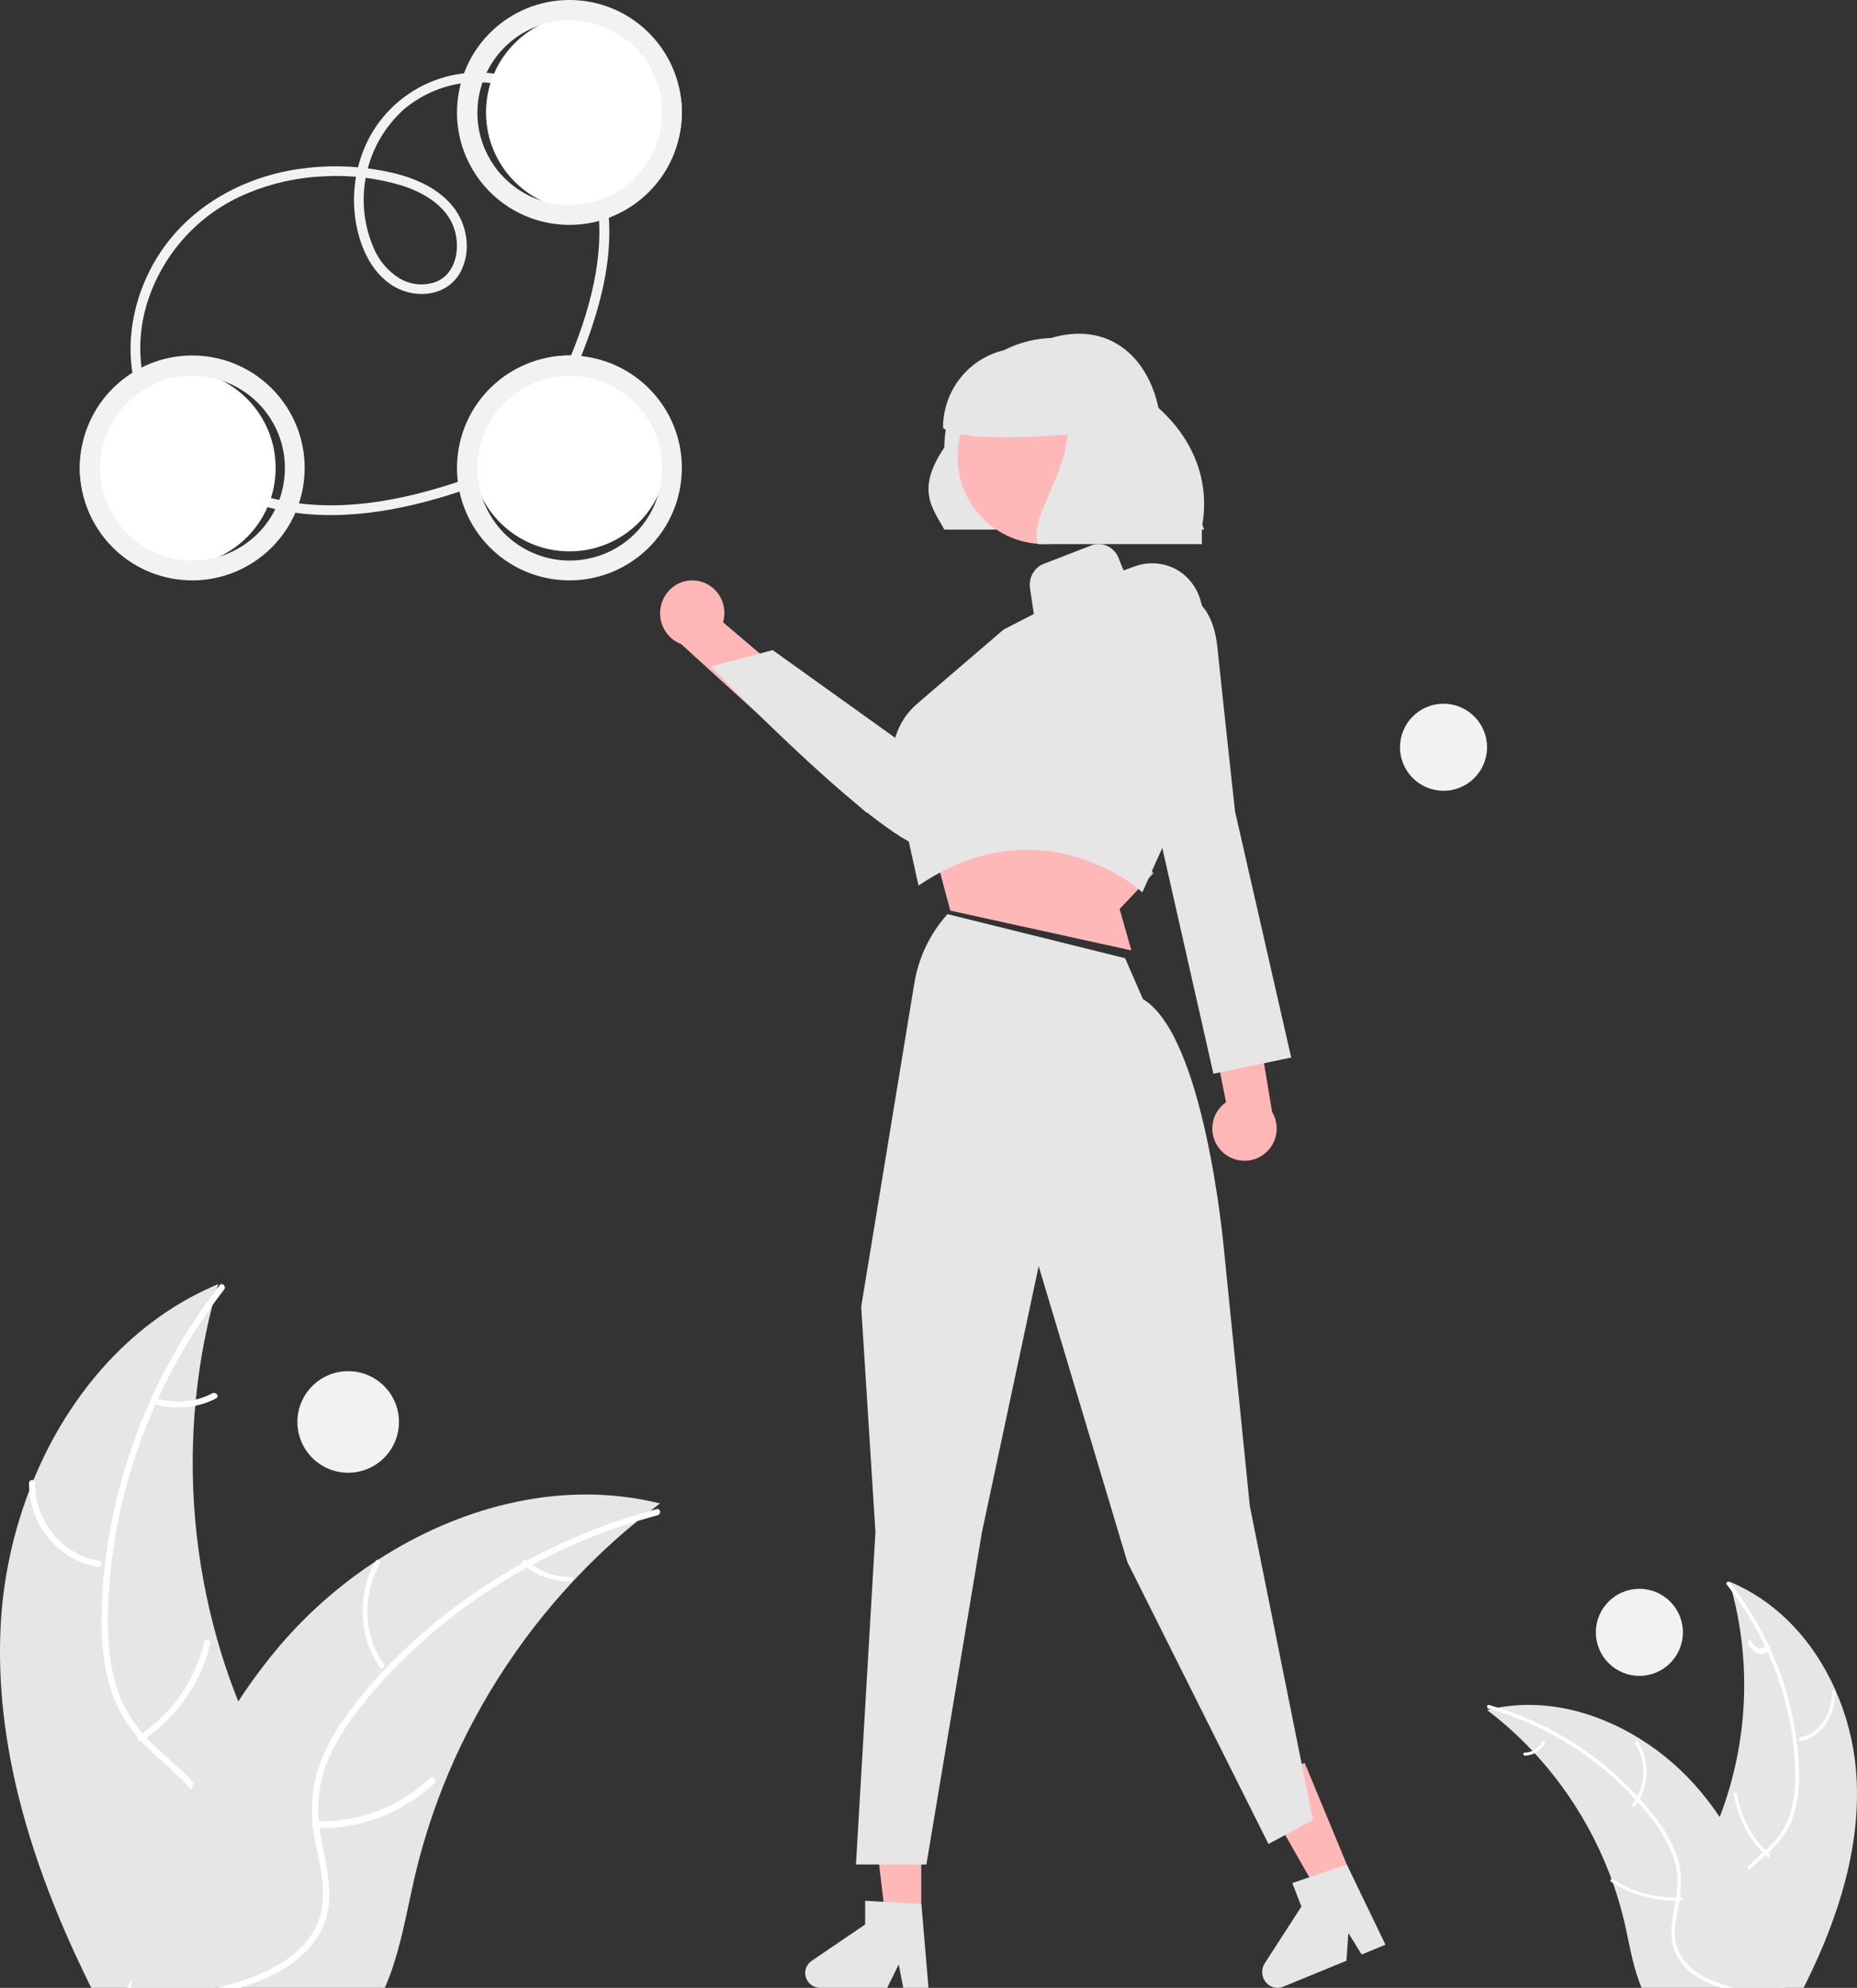 <svg width="256" height="274" viewBox="0 0 256 274" fill="none" xmlns="http://www.w3.org/2000/svg">
<rect x="0" y="0" width="256" height="274" fill="#333333" stroke="none"/>
<path d="M232.318 266.969C232.988 269.413 234.747 271.448 236.872 272.931C237.219 273.173 237.574 273.398 237.934 273.609C238.045 273.672 238.156 273.739 238.272 273.798C238.396 273.87 238.521 273.937 238.646 274H248.636C248.816 273.645 248.992 273.286 249.167 272.931C253.449 264.178 256.456 254.734 255.943 245.115C255.74 241.384 254.934 237.707 253.555 234.22C250.812 227.269 245.805 221.253 238.918 218.225C238.747 218.148 238.567 218.072 238.392 218C238.447 218.193 238.503 218.382 238.558 218.575C239.297 221.164 239.819 223.807 240.119 226.478C240.147 226.685 240.17 226.892 240.188 227.103C240.845 233.544 240.262 240.049 238.47 246.283C238.466 246.297 238.461 246.315 238.456 246.328C238.064 247.707 237.608 249.066 237.089 250.403C236.683 251.459 236.244 252.501 235.764 253.526C233.759 257.825 231.071 262.408 232.318 266.969Z" fill="#E6E6E6"/>
<path d="M238.057 218.431C238.154 218.556 238.25 218.677 238.347 218.802C240.366 221.407 242.08 224.222 243.458 227.197C243.532 227.344 243.601 227.492 243.66 227.644C245.549 231.797 246.762 236.211 247.255 240.728C247.26 240.759 247.264 240.79 247.264 240.822C247.379 241.878 247.448 242.942 247.476 244.007C247.578 246.003 247.356 248.003 246.818 249.932C246.328 251.507 245.469 252.95 244.309 254.147C244.194 254.267 244.079 254.388 243.955 254.505C243.863 254.599 243.762 254.692 243.665 254.782C242.737 255.646 241.721 256.447 240.847 257.373C240.447 257.788 240.085 258.237 239.767 258.715C238.739 260.335 238.472 262.305 239.032 264.129C239.657 266.393 241.086 268.304 242.548 270.125C243.279 271.038 244.033 271.96 244.686 272.935C244.925 273.284 245.145 273.638 245.347 274H245.927C245.734 273.638 245.522 273.284 245.292 272.935C243.614 270.362 241.229 268.152 239.992 265.319C239.156 263.409 238.903 261.243 239.96 259.368C240.27 258.823 240.645 258.316 241.077 257.856C241.918 256.93 242.925 256.138 243.84 255.301C244.07 255.091 244.295 254.876 244.511 254.652C245.656 253.519 246.54 252.162 247.103 250.67C247.741 248.775 248.043 246.788 247.995 244.795C247.995 243.524 247.926 242.244 247.797 240.974C247.784 240.813 247.765 240.647 247.747 240.481C246.807 232.485 243.685 224.879 238.705 218.453C238.613 218.328 238.517 218.207 238.42 218.087C238.223 217.836 237.859 218.185 238.057 218.431Z" fill="white"/>
<path d="M248.261 239.996C251.005 239.443 253.011 236.588 253 233.251C252.998 233.114 252.907 233.003 252.793 233C252.678 232.997 252.583 233.103 252.576 233.24C252.592 236.348 250.716 239.007 248.157 239.503C247.888 239.556 247.993 240.048 248.261 239.996V239.996Z" fill="white"/>
<path d="M243.905 255.498C241.618 253.524 240.017 250.56 239.422 247.194C239.363 246.861 238.947 246.991 239.006 247.324C239.63 250.824 241.301 253.906 243.685 255.953C243.912 256.147 244.131 255.691 243.905 255.498L243.905 255.498Z" fill="white"/>
<path d="M243.781 226.779C242.942 227.523 241.993 227.258 241.258 226.074C241.073 225.774 240.893 226.464 241.077 226.762C241.892 228.061 242.937 228.358 243.868 227.556C243.96 227.496 244.016 227.283 243.996 227.07C243.971 226.856 243.876 226.726 243.781 226.779Z" fill="white"/>
<path d="M205 235.704C205.155 235.825 205.314 235.946 205.469 236.071C207.571 237.698 209.539 239.495 211.354 241.445C211.495 241.592 211.637 241.745 211.774 241.897L211.779 241.901C216.081 246.625 219.482 252.111 221.812 258.085L221.825 258.125C221.829 258.139 221.834 258.148 221.838 258.161C222.762 260.552 223.506 263.01 224.065 265.514C224.606 267.959 225.048 270.579 225.894 272.934C226.022 273.297 226.164 273.655 226.315 274H246C245.934 273.646 245.863 273.288 245.792 272.934C244.791 267.745 243.225 262.684 241.125 257.843C241.054 257.682 240.983 257.521 240.904 257.36C239.82 254.968 238.545 252.669 237.092 250.486C237.092 250.485 237.091 250.483 237.09 250.483C237.089 250.482 237.088 250.481 237.087 250.481C236.289 249.29 235.432 248.141 234.519 247.038C232.151 244.188 229.354 241.734 226.231 239.765C226.213 239.752 226.191 239.743 226.173 239.73C219.957 235.829 212.589 233.971 205.545 235.578H205.54C205.359 235.619 205.182 235.659 205 235.704Z" fill="#E6E6E6"/>
<path d="M205.193 235.507C205.343 235.548 205.493 235.593 205.639 235.639C208.733 236.546 211.72 237.802 214.545 239.384C214.687 239.461 214.828 239.543 214.969 239.624C218.873 241.859 222.416 244.699 225.474 248.044C225.477 248.046 225.478 248.049 225.479 248.053C225.514 248.089 225.554 248.13 225.585 248.166C226.291 248.945 226.971 249.756 227.616 250.589C228.877 252.143 229.893 253.89 230.628 255.766C231.189 257.33 231.387 259.006 231.206 260.662C231.193 260.829 231.171 260.992 231.149 261.16C231.131 261.291 231.113 261.423 231.091 261.559C230.8 263.375 230.296 265.195 230.438 267.048C230.612 268.968 231.577 270.72 233.092 271.862C233.601 272.266 234.145 272.621 234.717 272.922C235.535 273.355 236.387 273.715 237.265 274H239C238.766 273.932 238.536 273.864 238.302 273.796C237.472 273.556 236.656 273.264 235.86 272.922C235.406 272.727 234.963 272.503 234.536 272.252C232.76 271.206 231.281 269.602 230.972 267.46C230.703 265.585 231.224 263.71 231.533 261.876C231.586 261.559 231.634 261.246 231.661 260.934C231.872 259.345 231.744 257.729 231.286 256.196C230.65 254.284 229.7 252.498 228.477 250.915C227.72 249.885 226.913 248.894 226.057 247.949C225.951 247.826 225.841 247.704 225.726 247.582C222.604 244.213 218.999 241.352 215.035 239.099H215.031C212.084 237.416 208.958 236.088 205.714 235.14H205.709C205.564 235.095 205.413 235.05 205.268 235.009C204.963 234.928 204.892 235.421 205.193 235.507Z" fill="white"/>
<path d="M225.398 248.917C227.368 246.492 227.541 242.759 225.807 240.1C225.636 239.841 225.282 240.138 225.453 240.398C227.072 242.871 226.905 246.352 225.058 248.598C224.864 248.835 225.205 249.153 225.398 248.917Z" fill="white"/>
<path d="M231.718 261.587C228.319 261.682 225 260.776 222.42 259.049C222.165 258.878 221.837 259.196 222.092 259.367C224.781 261.16 228.238 262.097 231.774 261.992C232.111 261.982 232.053 261.577 231.718 261.587Z" fill="white"/>
<path d="M212.649 240.078C212.116 240.987 211.185 241.553 210.171 241.584C209.915 241.591 209.96 242.007 210.214 242C211.334 241.96 212.362 241.338 212.959 240.34C213.024 240.249 213.011 240.12 212.928 240.046C212.843 239.974 212.718 239.988 212.649 240.078Z" fill="white"/>
<path d="M40.457 261.821C39.313 266.054 36.306 269.58 32.677 272.148C32.085 272.568 31.477 272.957 30.862 273.323C30.673 273.432 30.483 273.549 30.286 273.65C30.073 273.774 29.86 273.891 29.647 274H12.58C12.272 273.385 11.972 272.763 11.672 272.148C4.358 256.988 -0.779 240.629 0.097 223.967C0.445 217.504 1.821 211.135 4.177 205.095C8.863 193.055 17.417 182.634 29.181 177.389C29.473 177.257 29.781 177.125 30.081 177C29.986 177.335 29.892 177.662 29.797 177.996C28.535 182.481 27.643 187.059 27.13 191.685C27.082 192.043 27.043 192.401 27.012 192.767C25.891 203.925 26.886 215.192 29.947 225.99C29.955 226.014 29.962 226.045 29.97 226.068C30.641 228.457 31.42 230.81 32.306 233.127C33 234.956 33.75 236.761 34.571 238.536C37.995 245.983 42.587 253.921 40.457 261.821Z" fill="#E6E6E6"/>
<path d="M30.903 177.747C30.739 177.964 30.575 178.173 30.41 178.39C26.976 182.901 24.061 187.778 21.716 192.93C21.591 193.186 21.474 193.441 21.372 193.705C18.161 200.899 16.098 208.545 15.259 216.367C15.25 216.421 15.244 216.476 15.243 216.53C15.048 218.359 14.93 220.204 14.883 222.048C14.79 225.497 15.008 228.993 16.002 232.31C16.835 235.038 18.297 237.538 20.27 239.611C20.466 239.82 20.661 240.03 20.872 240.231C21.029 240.394 21.201 240.557 21.365 240.712C22.944 242.207 24.672 243.595 26.157 245.199C26.838 245.919 27.453 246.697 27.994 247.524C29.816 250.353 30.121 253.694 29.245 256.902C28.182 260.824 25.751 264.134 23.265 267.288C22.021 268.869 20.739 270.466 19.629 272.155C19.223 272.76 18.847 273.372 18.503 274H17.518C17.846 273.372 18.206 272.76 18.597 272.155C21.451 267.699 25.508 263.87 27.611 258.964C29.034 255.655 29.464 251.903 27.666 248.656C27.139 247.712 26.501 246.832 25.766 246.036C24.336 244.432 22.623 243.06 21.068 241.611C20.677 241.246 20.294 240.874 19.926 240.487C17.978 238.525 16.475 236.173 15.517 233.589C14.352 230.342 14 226.838 14 223.413C14 221.211 14.117 218.995 14.336 216.794C14.36 216.515 14.391 216.228 14.422 215.941C16.021 202.09 21.331 188.915 29.8 177.785C29.957 177.568 30.121 177.359 30.285 177.15C30.621 176.716 31.239 177.32 30.903 177.747Z" fill="white"/>
<path d="M13.479 215.993C7.99 215.046 3.977 210.151 4 204.43C4.003 204.195 4.187 204.005 4.415 204C4.643 203.995 4.835 204.177 4.848 204.411C4.817 209.74 8.568 214.297 13.686 215.149C14.225 215.239 14.014 216.083 13.479 215.993Z" fill="white"/>
<path d="M19.19 239.218C23.765 236.149 26.966 231.537 28.156 226.302C28.274 225.784 29.106 225.986 28.989 226.504C27.74 231.949 24.398 236.742 19.631 239.926C19.176 240.229 18.738 239.52 19.19 239.218L19.19 239.218Z" fill="white"/>
<path d="M21.656 192.779C24.175 193.523 27.02 193.258 29.226 192.074C29.781 191.774 30.321 192.464 29.769 192.762C27.325 194.061 24.189 194.358 21.397 193.556C21.119 193.496 20.951 193.283 21.013 193.07C21.085 192.856 21.372 192.726 21.656 192.779V192.779Z" fill="white"/>
<path d="M91 207.227C90.724 207.438 90.44 207.649 90.164 207.867C86.422 210.704 82.918 213.838 79.687 217.237C79.435 217.494 79.183 217.76 78.938 218.025L78.931 218.033C71.271 226.268 65.215 235.835 61.067 246.251L61.043 246.321C61.035 246.345 61.028 246.36 61.02 246.384C59.376 250.553 58.05 254.838 57.054 259.204C56.093 263.467 55.304 268.035 53.798 272.142C53.57 272.774 53.318 273.399 53.05 274H18C18.118 273.383 18.244 272.759 18.37 272.142C20.247 263.092 22.88 254.168 26.68 245.829C26.806 245.548 26.932 245.267 27.074 244.986C29.004 240.815 31.274 236.807 33.861 233.001C33.861 232.999 33.862 232.997 33.864 232.995C33.865 232.994 33.867 232.993 33.869 232.993C35.29 230.916 36.816 228.912 38.442 226.989C42.658 222.021 47.638 217.741 53.199 214.309C53.231 214.285 53.27 214.27 53.302 214.246C64.37 207.446 77.488 204.205 90.03 207.009H90.038C90.362 207.079 90.677 207.149 91 207.227Z" fill="#E6E6E6"/>
<path d="M90.654 208.858C90.385 208.927 90.116 209.004 89.854 209.081C84.302 210.616 78.943 212.742 73.875 215.419C73.621 215.55 73.368 215.688 73.114 215.826C66.11 219.607 59.753 224.414 54.267 230.074C54.262 230.078 54.26 230.084 54.259 230.089C54.195 230.151 54.124 230.22 54.069 230.281C52.801 231.599 51.581 232.971 50.424 234.382C48.238 237.049 46.257 239.938 45.021 243.142C44.014 245.789 43.659 248.625 43.983 251.428C44.007 251.711 44.047 251.987 44.086 252.271C44.118 252.493 44.15 252.715 44.189 252.945C44.712 256.019 45.615 259.1 45.362 262.235C45.092 265.546 43.286 268.367 40.6 270.382C39.687 271.065 38.711 271.666 37.685 272.176C36.217 272.908 34.688 273.518 33.114 274H30C30.42 273.885 30.832 273.77 31.252 273.655C32.742 273.248 34.205 272.754 35.633 272.176C36.449 271.846 37.242 271.467 38.01 271.041C41.194 269.271 43.849 266.558 44.403 262.932C44.886 259.759 43.952 256.586 43.397 253.482C43.302 252.945 43.215 252.416 43.167 251.888C42.789 249.2 43.019 246.464 43.841 243.87C44.894 240.613 46.764 237.647 48.879 234.933C50.237 233.189 51.686 231.514 53.221 229.913C53.411 229.706 53.609 229.499 53.815 229.292C59.417 223.591 65.884 218.75 72.995 214.936H73.003C78.29 212.089 83.9 209.841 89.72 208.238H89.728C89.989 208.161 90.258 208.084 90.52 208.015C91.067 207.877 91.193 208.713 90.654 208.858Z" fill="white"/>
<path d="M52.404 229.862C49.448 225.82 49.188 219.599 51.79 215.167C52.046 214.734 52.577 215.229 52.321 215.663C49.892 219.786 50.143 225.586 52.913 229.331C53.204 229.725 52.693 230.254 52.404 229.862Z" fill="white"/>
<path d="M43.48 251.036C49.257 251.258 54.901 249.144 59.285 245.115C59.72 244.715 60.277 245.457 59.843 245.856C55.273 250.04 49.395 252.227 43.384 251.981C42.811 251.957 42.91 251.012 43.48 251.036Z" fill="white"/>
<path d="M72.819 215.116C74.062 216.48 76.234 217.329 78.6 217.376C79.197 217.387 79.094 218.01 78.5 218C75.888 217.94 73.489 217.007 72.096 215.51C71.944 215.373 71.975 215.18 72.167 215.069C72.367 214.961 72.658 214.982 72.819 215.116L72.819 215.116Z" fill="white"/>
<path d="M166 73H130.186C128.594 70.067 126.188 67.566 130.186 61.675C130.186 53.546 136.691 46.877 144.901 46.587C152.648 44.296 158.227 48.948 159.743 56.4L166 73Z" fill="#E6E6E6"/>
<path d="M95.942 80.031C97.237 80.177 98.403 80.902 99.125 82.011C99.848 83.12 100.053 84.5 99.685 85.779L127 109.011L119.41 112L93.9 88.778C91.795 87.987 90.601 85.709 91.122 83.478C91.642 81.246 93.713 79.765 95.942 80.031H95.942Z" fill="#FFB6B6"/>
<path d="M128.193 117C122.29 117.001 99.26 93.173 98.255 92.13L98 91.864L106.525 89.612L126.976 104.255L134.431 91.796C136.12 88.982 139.419 87.519 142.672 88.142C145.536 88.695 147.851 90.774 148.679 93.537C149.506 96.301 148.708 99.289 146.609 101.29L132.508 114.731C131.424 115.762 130.104 116.52 128.66 116.939C128.508 116.981 128.351 117.002 128.193 117Z" fill="#E6E6E6"/>
<path d="M128 114.291L131.005 125.519L155.965 131L154.347 125.29L159 120.377L153.885 112L128 114.291Z" fill="#FFB8B8"/>
<path d="M127 266H122.257L120 247H127V266Z" fill="#FFB8B8"/>
<path d="M128 274H124.519L123.898 270.767L122.307 274H113.075C112.167 274 111.364 273.419 111.094 272.566C110.824 271.713 111.149 270.786 111.896 270.278L119.268 265.269V262L127.022 262.455L128 274Z" fill="#E6E6E6"/>
<path d="M187 260.223L182.351 262L173 245.623L179.862 243L187 260.223Z" fill="#FFB8B8"/>
<path d="M191 268.056L187.71 269.406L185.886 266.444L185.618 270.264L176.892 273.845C176.034 274.198 175.053 273.934 174.471 273.194C173.889 272.453 173.842 271.409 174.354 270.616L179.407 262.795L178.157 259.557L185.661 257L191 268.056Z" fill="#E6E6E6"/>
<path d="M157.476 123L157.028 122.599C156.896 122.482 143.661 110.964 127.157 121.718L126.622 122.066L123.241 106.722C122.439 103.124 123.671 99.367 126.427 97.011L138.342 86.783L142.522 84.627L141.991 81.069C141.781 79.627 142.574 78.23 143.896 77.713L150.39 75.201C151.899 74.609 153.591 75.368 154.201 76.911L154.889 78.629L156.363 78.094C158.168 77.415 160.161 77.507 161.9 78.349C163.646 79.223 164.952 80.819 165.494 82.741C168.027 91.58 167.348 101.069 163.584 109.428L157.476 123Z" fill="#E6E6E6"/>
<path d="M127.71 257H118L120.684 211.168L118.722 180.103L118.726 180.078L126.043 135.547C126.618 132.035 128.173 128.76 130.528 126.101L130.617 126L155.103 132.076L157.565 137.716C165.971 142.739 168.626 171.065 168.735 172.271L172.294 207.582L181 250.86L174.869 254.176L174.767 253.971L155.412 215.305L143.189 174.528L135.361 211.228L127.71 257Z" fill="#E6E6E6"/>
<path d="M168.406 158.671C167.485 157.744 167.022 156.457 167.141 155.155C167.259 153.854 167.947 152.672 169.019 151.927L162 117L169.751 119.493L175.369 153.276C176.524 155.206 176.055 157.696 174.279 159.072C172.502 160.449 169.979 160.276 168.406 158.671V158.671Z" fill="#FFB6B6"/>
<path d="M157.517 85.619L162.58 82.002C162.58 82.002 167.047 81.702 167.838 89.326C168.629 96.95 170.253 111.808 170.253 111.808L178 145.772L167.276 148L158.978 111.347L154 100.462L157.517 85.619Z" fill="#E6E6E6"/>
<circle cx="144" cy="63" r="12" fill="#FFB8B8"/>
<path d="M150.714 51.167C148.688 49.135 145.951 47.997 143.1 48H140.841C134.854 48 130 52.917 130 58.983V58.983C131.972 60.715 141.523 60.36 147.165 59.898C146.761 65.854 141.767 71.706 143.1 75H165.685V72.712C167.619 62.658 160.399 54.271 150.714 51.167Z" fill="#E6E6E6"/>
<circle cx="48" cy="196" r="7" fill="#F2F2F2"/>
<circle cx="226" cy="225" r="6" fill="#F2F2F2"/>
<circle cx="199" cy="103" r="6" fill="#F2F2F2"/>
<path d="M79.198 51.315C82.623 43.325 85.391 34.271 83.245 25.552C81.566 18.728 76.754 12.187 69.712 10.442C62.266 8.709 54.585 12.182 50.925 18.938C49.18 22.263 48.484 26.046 48.932 29.78C49.391 33.489 50.994 37.573 54.37 39.517C57.452 41.291 61.75 40.798 63.514 37.431C64.998 34.6 64.42 30.963 62.473 28.513C60.096 25.524 56.251 24.177 52.631 23.51C48.827 22.806 44.933 22.736 41.105 23.303C33.577 24.427 26.462 28.285 22.157 34.717C18.179 40.661 16.681 48.537 19.328 55.328C21.967 62.098 28.015 66.88 34.702 69.237C42.907 72.129 51.921 71.099 60.124 68.758C62.283 68.141 64.414 67.427 66.523 66.655C67.327 66.361 66.98 65.056 66.167 65.354C58.174 68.279 49.599 70.463 41.041 69.362C34.433 68.512 27.924 65.367 23.655 60.132C21.561 57.579 20.162 54.521 19.593 51.259C19.072 47.932 19.357 44.527 20.424 41.335C22.654 34.657 27.662 29.288 34.142 26.63C37.482 25.24 41.039 24.453 44.65 24.302C48.242 24.098 51.843 24.518 55.294 25.543C58.37 26.503 61.644 28.376 62.662 31.662C63.473 34.28 62.864 37.767 60.051 38.869C58.389 39.452 56.557 39.262 55.047 38.352C53.502 37.383 52.286 35.966 51.558 34.287C48.648 27.673 50.302 19.923 55.654 15.097C58.299 12.85 61.6 11.534 65.056 11.351C68.4 11.176 71.704 12.151 74.425 14.116C77.084 16.104 79.187 18.751 80.529 21.8C83.876 29.07 82.773 37.352 80.316 44.713C79.646 46.719 78.874 48.69 78.041 50.633C77.702 51.422 78.856 52.111 79.198 51.315Z" fill="#F2F2F2"/>
<circle cx="78.5" cy="62.5" r="13.5" fill="white"/>
<path d="M91.273 64.537C91.272 69.915 87.891 74.713 82.826 76.523C77.761 78.333 72.106 76.766 68.695 72.606C68.314 72.14 67.967 71.647 67.657 71.131C67.333 70.589 67.044 70.028 66.79 69.45C66.532 68.817 66.323 68.165 66.164 67.501C66.008 66.892 65.907 66.271 65.861 65.645C65.395 60.244 68.393 55.138 73.336 52.913C76.969 51.288 81.152 51.454 84.645 53.36C88.138 55.266 90.54 58.695 91.139 62.629C91.168 62.805 91.168 62.813 91.176 62.882C91.198 63.064 91.216 63.246 91.23 63.428C91.258 63.797 91.271 64.166 91.273 64.537C91.282 66.291 94.01 66.295 94 64.537C94.02 56.226 87.482 49.379 79.18 49.015C70.877 48.651 63.765 54.9 63.057 63.18C62.349 71.46 68.298 78.824 76.542 79.874C84.786 80.924 92.391 75.286 93.781 67.093C93.918 66.247 93.991 65.393 94 64.537C94.01 62.781 91.282 62.779 91.273 64.537Z" fill="#F2F2F2"/>
<circle cx="80.5" cy="15.5" r="13.5" fill="white"/>
<path d="M91.273 15.537C91.272 20.915 87.891 25.712 82.826 27.523C77.761 29.333 72.106 27.766 68.695 23.607C68.314 23.14 67.967 22.647 67.657 22.131C67.333 21.589 67.044 21.028 66.79 20.45C66.532 19.817 66.323 19.165 66.164 18.501C66.008 17.892 65.907 17.271 65.861 16.645C65.395 11.244 68.393 6.138 73.336 3.913C76.969 2.288 81.152 2.454 84.645 4.36C88.138 6.266 90.54 9.695 91.139 13.629C91.168 13.805 91.168 13.813 91.176 13.882C91.198 14.064 91.216 14.246 91.23 14.428C91.258 14.797 91.271 15.166 91.273 15.537C91.282 17.291 94.01 17.295 94 15.537C94.02 7.226 87.482 0.379 79.18 0.015C70.877 -0.349 63.765 5.9 63.057 14.18C62.349 22.46 68.298 29.824 76.542 30.874C84.786 31.924 92.391 26.286 93.781 18.093C93.918 17.247 93.991 16.393 94 15.537C94.01 13.781 91.282 13.779 91.273 15.537Z" fill="#F2F2F2"/>
<circle cx="24.5" cy="64.5" r="13.5" fill="white"/>
<path d="M39.273 64.537C39.272 69.915 35.891 74.713 30.826 76.523C25.762 78.333 20.105 76.766 16.695 72.606C16.314 72.14 15.967 71.647 15.657 71.131C15.333 70.589 15.044 70.028 14.79 69.45C14.533 68.817 14.323 68.165 14.164 67.501C14.008 66.892 13.907 66.271 13.861 65.645C13.395 60.244 16.393 55.138 21.336 52.913C24.969 51.288 29.152 51.454 32.645 53.36C36.138 55.266 38.54 58.695 39.139 62.629C39.168 62.805 39.168 62.813 39.176 62.882C39.198 63.064 39.216 63.246 39.23 63.428C39.258 63.797 39.271 64.166 39.273 64.537C39.282 66.291 42.01 66.295 42 64.537C42.02 56.226 35.482 49.379 27.18 49.015C18.877 48.651 11.765 54.9 11.057 63.18C10.349 71.46 16.298 78.824 24.542 79.874C32.786 80.924 40.391 75.286 41.782 67.093C41.918 66.247 41.991 65.393 42 64.537C42.01 62.781 39.282 62.779 39.273 64.537Z" fill="#F2F2F2"/>
</svg>
